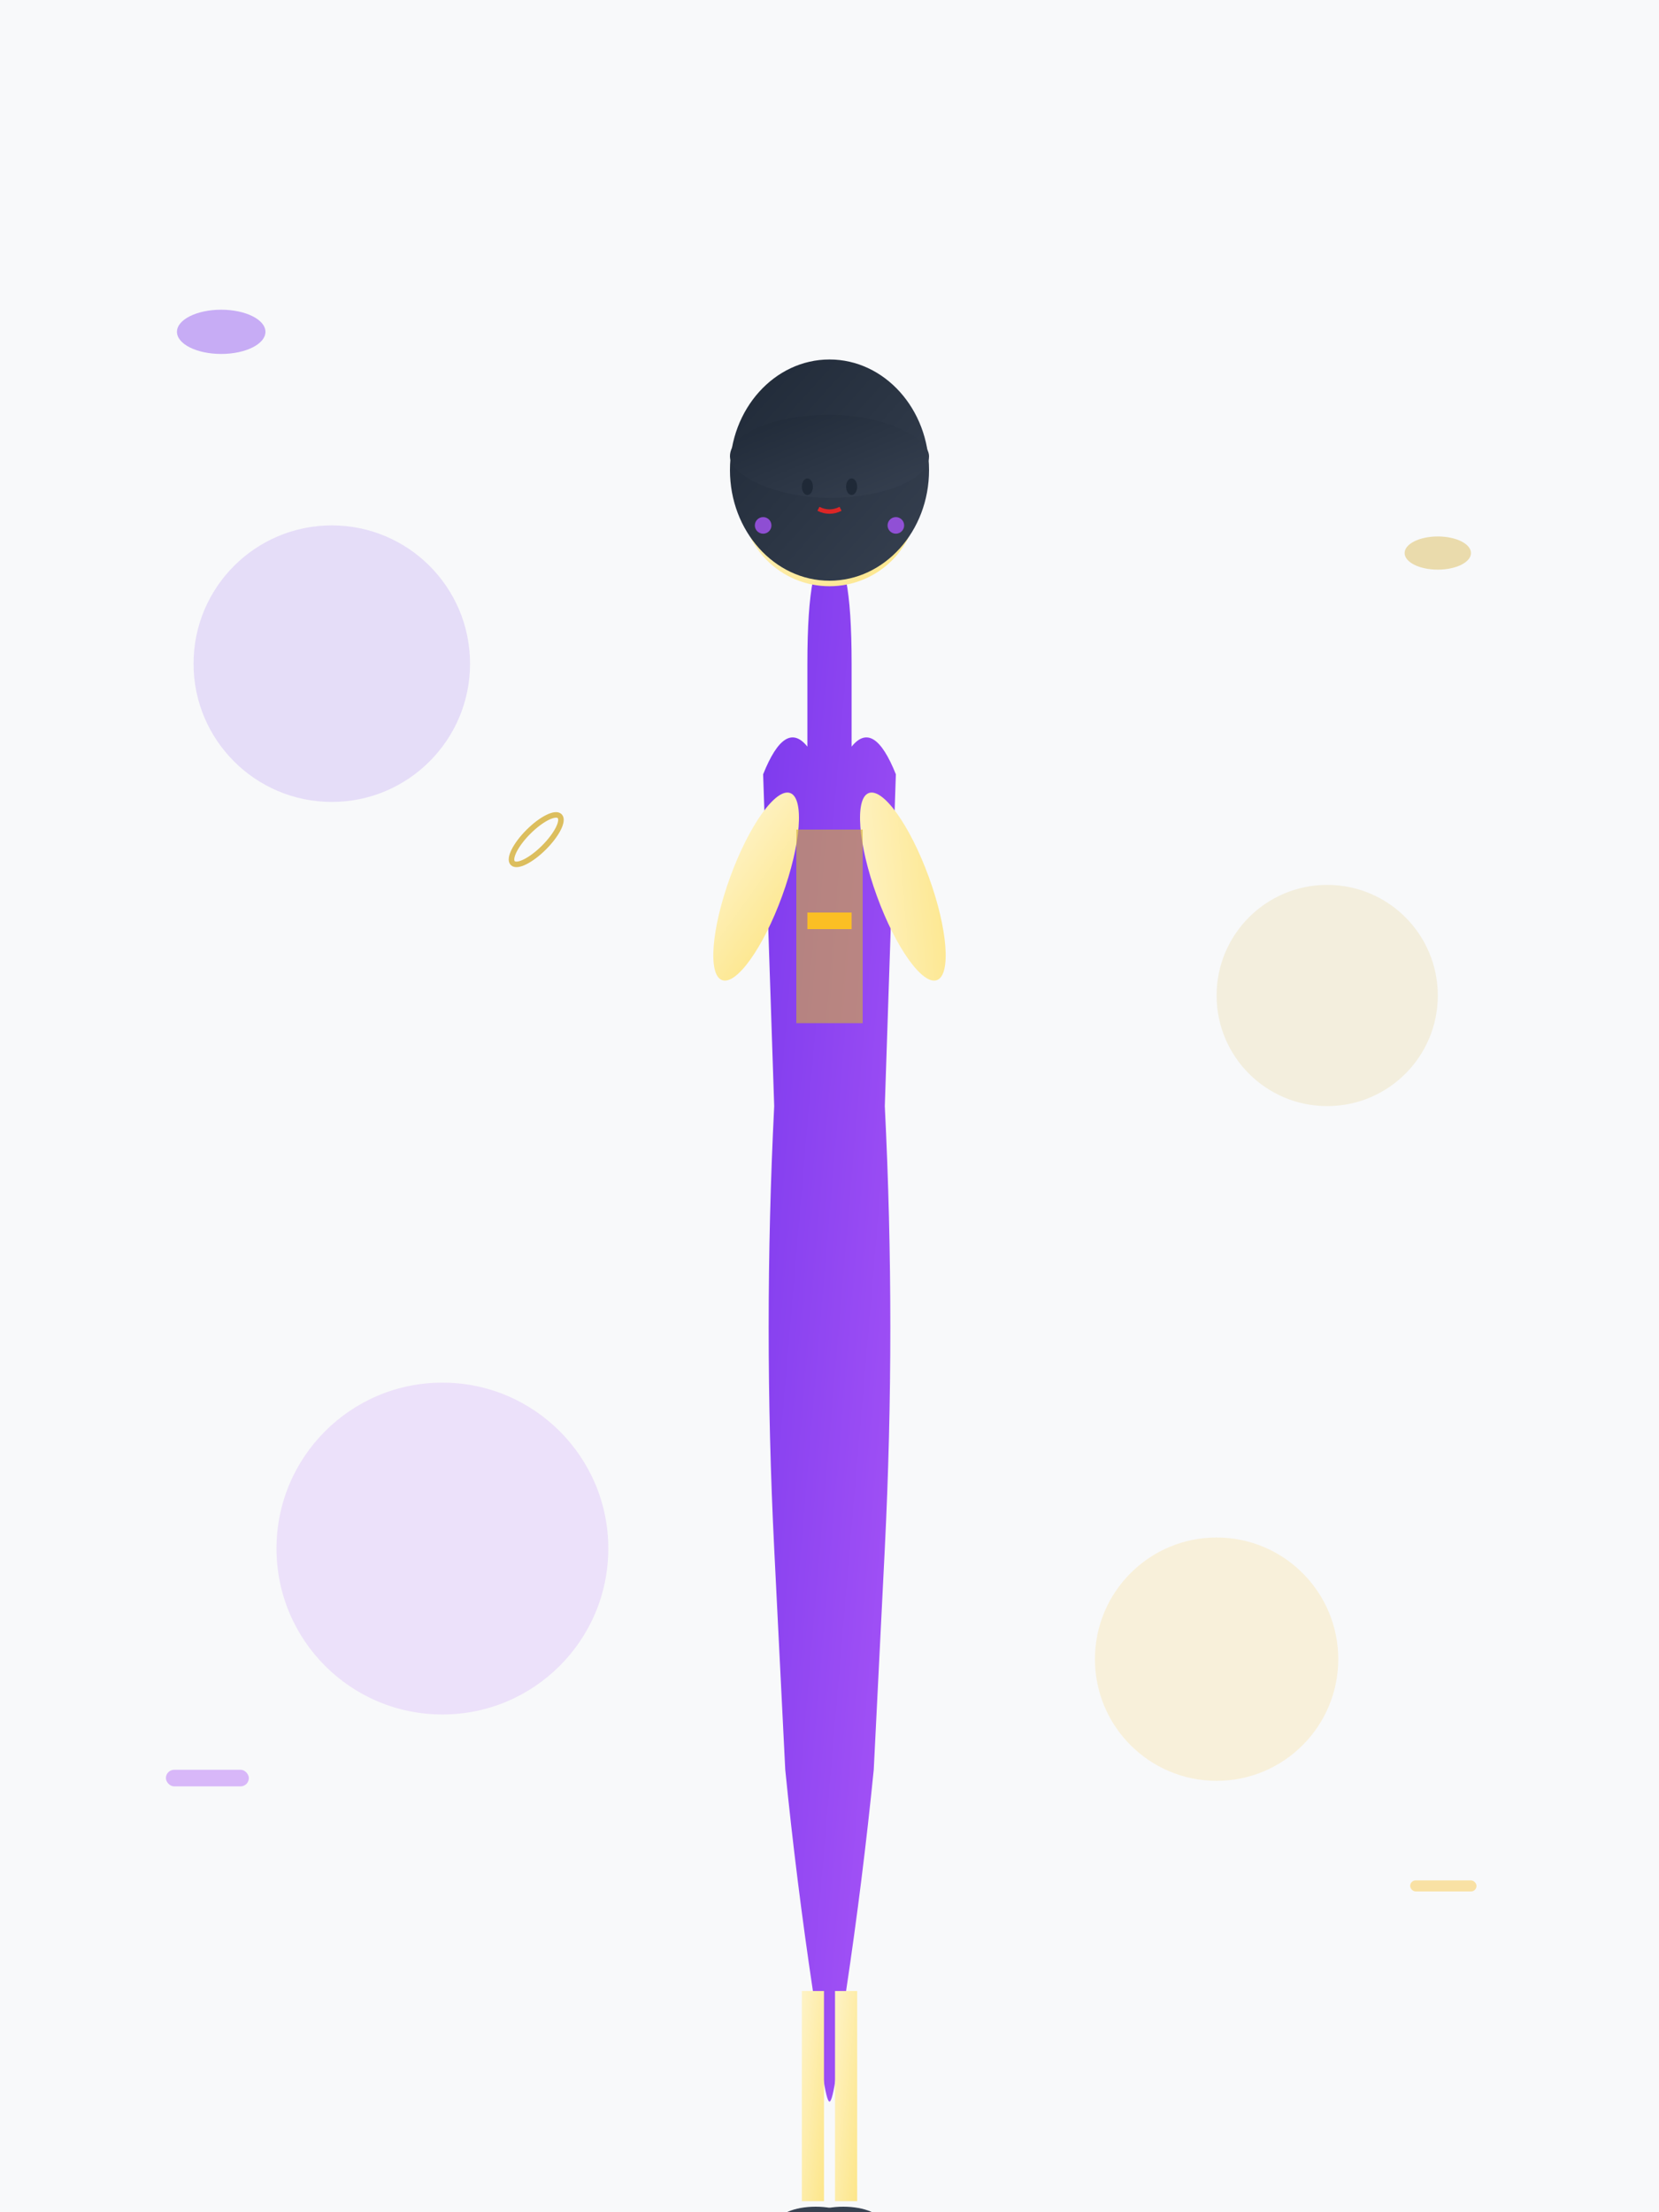 <svg viewBox="0 0 300 400" xmlns="http://www.w3.org/2000/svg">
  <defs>
    <linearGradient id="skinTone2" x1="0%" y1="0%" x2="100%" y2="100%">
      <stop offset="0%" style="stop-color:#fef3c7" />
      <stop offset="100%" style="stop-color:#fde68a" />
    </linearGradient>
    <linearGradient id="hair2" x1="0%" y1="0%" x2="100%" y2="100%">
      <stop offset="0%" style="stop-color:#1f2937" />
      <stop offset="100%" style="stop-color:#374151" />
    </linearGradient>
    <linearGradient id="outfit2" x1="0%" y1="0%" x2="100%" y2="100%">
      <stop offset="0%" style="stop-color:#7c3aed" />
      <stop offset="100%" style="stop-color:#a855f7" />
    </linearGradient>
  </defs>
  
  <!-- Background -->
  <rect width="300" height="400" fill="#f8f9fa"/>
  
  <!-- Fashion model silhouette - Isabella Chen -->
  <g transform="translate(150, 80)">
    <!-- Body -->
    <path d="M-12 60 Q-8 50 -4 55 L-4 40 Q-4 20 0 20 Q4 20 4 40 L4 55 Q8 50 12 60 L10 120 Q12 160 10 200 L8 240 Q6 260 3 280 Q1 300 0 300 Q-1 300 -3 280 Q-6 260 -8 240 L-10 200 Q-12 160 -10 120 Z" fill="url(#outfit2)"/>
    
    <!-- Head -->
    <circle cx="0" cy="10" r="16" fill="url(#skinTone2)"/>
    
    <!-- Hair - sleek bob cut -->
    <ellipse cx="0" cy="5" rx="18" ry="20" fill="url(#hair2)"/>
    <rect x="-18" y="-5" width="36" height="15" fill="url(#hair2)" rx="18"/>
    
    <!-- Facial features -->
    <ellipse cx="-4" cy="8" rx="1" ry="1.5" fill="#1f2937"/>
    <ellipse cx="4" cy="8" rx="1" ry="1.5" fill="#1f2937"/>
    <path d="M-2 12 Q0 13 2 12" stroke="#dc2626" stroke-width="0.8" fill="none"/>
    
    <!-- Arms -->
    <ellipse cx="-15" cy="80" rx="5" ry="18" fill="url(#skinTone2)" transform="rotate(-20)"/>
    <ellipse cx="15" cy="80" rx="5" ry="18" fill="url(#skinTone2)" transform="rotate(20)"/>
    
    <!-- Commercial outfit details -->
    <rect x="-6" y="70" width="12" height="35" fill="#d4af37" opacity="0.6"/>
    <rect x="-4" y="85" width="8" height="3" fill="#fbbf24"/>
    
    <!-- Legs -->
    <rect x="-5" y="280" width="4" height="38" fill="url(#skinTone2)"/>
    <rect x="1" y="280" width="4" height="38" fill="url(#skinTone2)"/>
    
    <!-- Stylish shoes -->
    <ellipse cx="-2.5" cy="322" rx="7" ry="3" fill="#374151"/>
    <ellipse cx="2.5" cy="322" rx="7" ry="3" fill="#374151"/>
  </g>
  
  <!-- Beauty accessories -->
  <g transform="translate(150, 120)" opacity="0.8">
    <!-- Subtle earrings -->
    <circle cx="-12" cy="-25" r="1.5" fill="#a855f7"/>
    <circle cx="12" cy="-25" r="1.5" fill="#a855f7"/>
    
    <!-- Bracelet -->
    <ellipse cx="-15" cy="60" rx="2" ry="6" fill="none" stroke="#d4af37" stroke-width="1" transform="rotate(45)"/>
  </g>
  
  <!-- Commercial/beauty background elements -->
  <g opacity="0.15">
    <circle cx="60" cy="120" r="25" fill="#7c3aed"/>
    <circle cx="240" cy="180" r="20" fill="#d4af37"/>
    <circle cx="80" cy="280" r="30" fill="#a855f7"/>
    <circle cx="220" cy="300" r="22" fill="#fbbf24"/>
  </g>
  
  <!-- Beauty industry elements -->
  <g opacity="0.4">
    <ellipse cx="40" cy="60" rx="8" ry="4" fill="#7c3aed"/>
    <ellipse cx="260" cy="100" rx="6" ry="3" fill="#d4af37"/>
    <rect x="30" y="320" width="15" height="3" fill="#a855f7" rx="1.5"/>
    <rect x="255" y="340" width="12" height="2" fill="#fbbf24" rx="1"/>
  </g>
</svg>